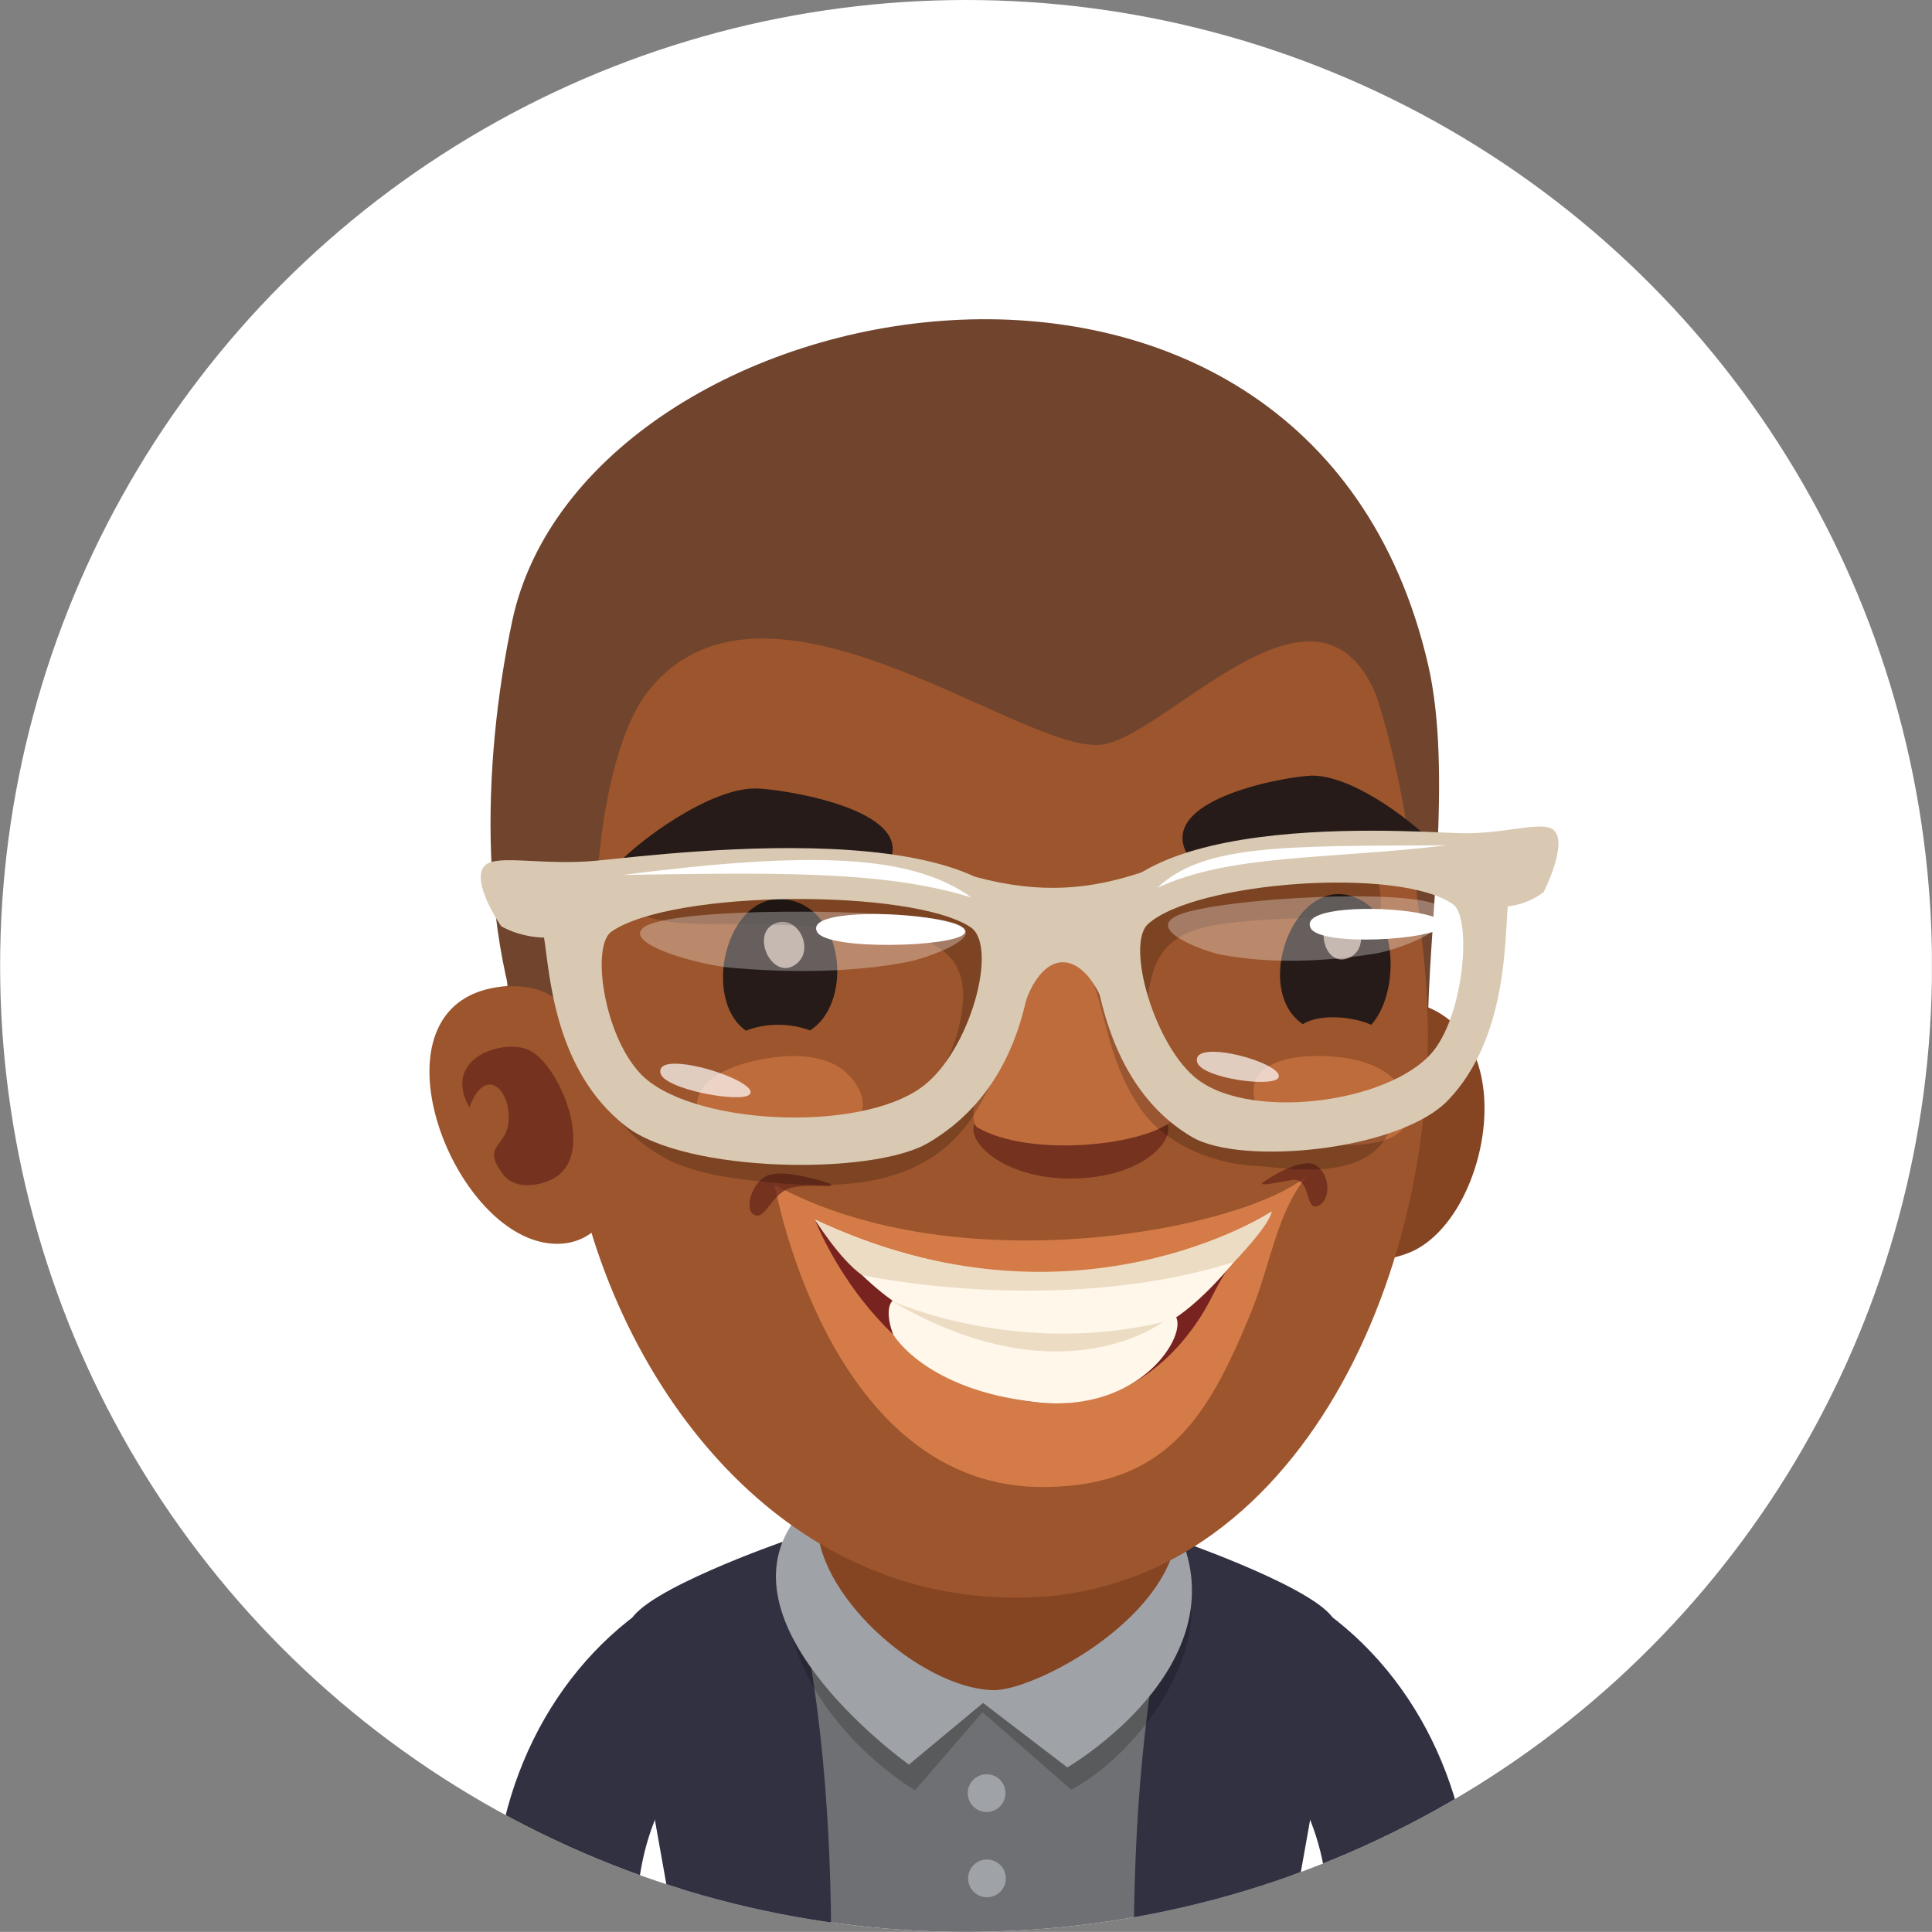 <?xml version="1.0" encoding="iso-8859-1"?>
<!-- Generator: Adobe Illustrator 16.0.0, SVG Export Plug-In . SVG Version: 6.00 Build 0)  -->
<!DOCTYPE svg PUBLIC "-//W3C//DTD SVG 1.1//EN" "http://www.w3.org/Graphics/SVG/1.1/DTD/svg11.dtd">
<svg version="1.1" xmlns="http://www.w3.org/2000/svg" xmlns:xlink="http://www.w3.org/1999/xlink" x="0px" y="0px"
	 width="66.004px" height="66px" viewBox="0 0 66.004 66" style="enable-background:new 0 0 66.004 66;" xml:space="preserve">
<rect x="0" y="0" width="66.004" height="66" fill="#808080" stroke="none"/>
<g id="Layer_63">
	<g>
		<defs>
			<circle id="SVGID_1_" cx="33.004" cy="33" r="33"/>
		</defs>
		<clipPath id="SVGID_2_">
			<use xlink:href="#SVGID_1_"  style="overflow:visible;"/>
		</clipPath>
		<rect style="clip-path:url(#SVGID_2_);fill:#FFFFFF;" width="66" height="65.999"/>
		<path style="clip-path:url(#SVGID_2_);fill:#313142;" d="M25.076,58.83l-2.622-4.164c-3.646,2.297-5.771,6.627-5.593,11.333h4.918
			c-0.001-0.02-0.006-0.039-0.007-0.059C21.619,62.935,22.885,60.21,25.076,58.83z"/>
		<path style="clip-path:url(#SVGID_2_);fill:#313142;" d="M44.679,54.666l-2.622,4.164c2.191,1.38,3.457,4.104,3.304,7.11
			c-0.001,0.02-0.006,0.039-0.007,0.059h4.918C50.449,61.293,48.325,56.963,44.679,54.666z"/>
		<path style="clip-path:url(#SVGID_2_);fill:#6E7073;" d="M41.4,53.193c-4.864-2.611-11.955-1.711-15.187,0.392
			c-3.882,2.525-3.621,6.488-2.703,12.414h20.338C44.854,60.124,45.196,55.231,41.4,53.193z"/>
		<path style="clip-path:url(#SVGID_2_);fill:#313142;" d="M21.521,55.412c-0.297,0.771,0.678,5.682,1.53,10.587h5.344
			c-0.029-4.288-0.414-9.277-1.659-13.325C26.736,52.674,21.932,54.346,21.521,55.412z"/>
		<path style="clip-path:url(#SVGID_2_);fill:#313142;" d="M45.611,55.412c-0.41-1.066-5.215-2.738-5.215-2.738
			c-1.245,4.048-1.63,9.037-1.659,13.325h5.344C44.934,61.094,45.908,56.184,45.611,55.412z"/>
		<path style="opacity:0.2;clip-path:url(#SVGID_2_);" d="M27.077,55.947c0.94,3.33,4.183,5.215,4.183,5.215l2.307-2.668
			l3.033,2.651c2.066-1.124,4.066-3.809,4.1-6.052C40.721,53.482,26.137,52.613,27.077,55.947z"/>
		<path style="clip-path:url(#SVGID_2_);fill:#9FA2A6;" d="M27.113,51.984c-2.582,3.668,3.939,8.301,3.939,8.301l2.533-2.106
			l2.879,2.202c0,0,5.9-3.429,3.809-8.027C38.391,48.217,29.713,48.291,27.113,51.984z"/>
		<path style="clip-path:url(#SVGID_2_);fill:#854422;" d="M38.244,48.686c-1.635-1.289-4.825-1.495-6.779-1.075
			c-2.037,0.438-3.391,2.335-3.531,4.287c-0.177,2.473,3.467,5.778,5.998,5.844C35.838,57.777,43.934,53.168,38.244,48.686z"/>
		<circle style="clip-path:url(#SVGID_2_);fill:#9FA2A6;" cx="33.706" cy="61.26" r="0.645"/>
		<circle style="clip-path:url(#SVGID_2_);fill:#9FA2A6;" cx="33.718" cy="64.172" r="0.645"/>
		<path style="clip-path:url(#SVGID_2_);fill:#854422;" d="M48.811,34.424c-1.542-0.652-2.498,0.384-2.984,2.448
			c-0.193,0.817-0.718,5.199-0.332,6.014c0.019,0.036,0.037,0.07,0.051,0.106c0.861,0.135,1.753,0.14,2.591-0.194
			C50.75,41.754,52.02,35.777,48.811,34.424z"/>
		<path style="clip-path:url(#SVGID_2_);fill:#70442D;" d="M17.498,21.221c-1.023,4.828-1.253,11.234,1.072,15.852
			c1.213,2.408,4.109,0.801,6.155,0.295c2.514-0.623,5.043-1.191,7.572-1.748c4.157-0.918,8.718-0.004,12.936,0.396
			c3.303,0.314,3.546,1.858,3.549-0.829c0.003-3.332,0.854-8.824,0.007-12.481C44.668,4.922,19.961,9.605,17.498,21.221z"/>
		<path style="clip-path:url(#SVGID_2_);fill:#9C552C;" d="M31.902,15.301c-11.783,1.604-13.646,12.382-12.498,22.945
			c0.86,7.913,6.707,16.727,15.884,16.323c9.362-0.413,14.327-11.878,13.381-21.605C47.642,22.388,45.366,13.468,31.902,15.301z"/>
		<path style="clip-path:url(#SVGID_2_);fill:#9C552C;" d="M16.804,33.758c-3.84,0.762-1.876,7.008,1.045,8.443
			c1.162,0.572,2.457,0.32,2.979-0.906c0.635-0.85,0.215-3.232-0.482-5.307C19.779,34.307,18.648,33.393,16.804,33.758z"/>
		<path style="opacity:0.7;clip-path:url(#SVGID_2_);fill:#66241B;" d="M18.09,35.883c-0.852-0.42-3.019,0.238-2.055,1.947
			c0.576-1.545,1.498-0.496,1.323,0.607c-0.117,0.742-0.917,0.731-0.149,1.709c0.416,0.527,1.291,0.358,1.738,0.095
			C20.366,39.398,19.128,36.395,18.09,35.883z"/>
		<path style="clip-path:url(#SVGID_2_);fill:#70442D;" d="M33.055,13.234c-9.557-0.079-16.353,6.782-15.719,20.461
			c0.398-0.011,1.216-0.011,1.811,0.574c0.791,0.778,0.764,1.629,0.98,2.061c0.1,0.219,0.215,0.58,0.971,0.543
			c-1.422-4.597-0.602-11.049,0.96-13.145c3.874-5.193,12.579,1.83,15.464,1.723c2.176-0.08,7.417-6.627,9.493-1.709
			C48.43,27.095,48.391,13.361,33.055,13.234z"/>
		<path style="clip-path:url(#SVGID_2_);fill:#261B18;" d="M27.183,30.805c-2.28-0.748-3.312,3.271-1.7,4.406
			c0.68-0.268,1.512-0.266,2.191-0.008C29.076,34.308,28.878,31.361,27.183,30.805z"/>
		<path style="opacity:0.7;clip-path:url(#SVGID_2_);fill:#66241B;" d="M36.669,38.236c-1.462-0.031-2.016-0.611-3.063-0.133
			c-1.045,0.472,0.339,2.152,2.932,2.16c2.581,0.008,3.771-1.438,3.261-2.008C39.205,37.593,38.292,38.275,36.669,38.236z"/>
		<path style="clip-path:url(#SVGID_2_);fill:#BF6C3C;" d="M36.139,32.764c-1.36,0.098-3.456,5.346-2.736,5.76
			c1.76,1.014,5.523,0.629,6.586-0.193C40.406,38.004,37.676,32.66,36.139,32.764z"/>
		<path style="clip-path:url(#SVGID_2_);fill:#261B18;" d="M46.593,30.81c-2.228-1.367-3.918,2.94-2.083,4.181
			c0.591-0.382,1.766-0.25,2.334,0.02C47.751,34.024,47.787,31.543,46.593,30.81z"/>
		<path style="opacity:0.7;clip-path:url(#SVGID_2_);fill:#E6D2C3;" d="M26.462,31.554c-0.863,0.384-0.029,2.054,0.782,1.345
			C27.829,32.389,27.229,31.214,26.462,31.554z"/>
		<path style="opacity:0.7;clip-path:url(#SVGID_2_);fill:#E6D2C3;" d="M45.711,31.273c-0.883,0.168-0.479,1.906,0.43,1.422
			C46.797,32.349,46.498,31.125,45.711,31.273z"/>
		<path style="clip-path:url(#SVGID_2_);fill:#261B18;" d="M40.489,29.043c0.38,0.897,2.132,0.346,2.675,0.035
			c1.017-0.582,1.806-0.594,2.922-0.302c0.256,0.068,2.725,0.597,2.949,0.089c-0.956-0.973-2.948-2.416-4.264-2.364
			C43.959,26.531,39.733,27.253,40.489,29.043z"/>
		<path style="clip-path:url(#SVGID_2_);fill:#261B18;" d="M25.857,26.938c-1.406-0.039-3.543,1.414-4.573,2.391
			c0.235,0.502,2.834,0.08,3.108,0.011c1.193-0.302,2.58-0.602,3.659-0.032c0.574,0.303,1.933,1.014,2.347,0.119
			C31.222,27.637,26.721,26.959,25.857,26.938z"/>
		<path style="clip-path:url(#SVGID_2_);fill:#BF6C3C;" d="M47.803,37.088c-0.63-0.87-1.945-1.021-2.883-1.012
			c-1.223,0.012-2.843,0.482-1.715,2.209c0.602,0.918,5.49,1.512,4.877-0.621C48.018,37.443,47.924,37.254,47.803,37.088z"/>
		<path style="clip-path:url(#SVGID_2_);fill:#BF6C3C;" d="M28.908,36.642c-0.842-0.751-2.224-0.61-3.184-0.39
			c-1.252,0.285-2.805,1.132-1.26,2.646c0.82,0.807,5.965,0.316,4.857-1.73C29.207,36.959,29.067,36.783,28.908,36.642z"/>
		<path style="clip-path:url(#SVGID_2_);fill:#D47B48;" d="M26.466,40.479c0,0,1.831,10.434,9.272,10.324
			c4.131-0.06,5.533-2.4,6.982-5.916c0.686-1.659,0.89-3.457,1.935-4.721C42.498,41.999,32.779,43.91,26.466,40.479z"/>
		<path style="opacity:0.7;clip-path:url(#SVGID_2_);fill:#66241B;" d="M43.17,40.377c-0.225,0.168,0.275,0.053,0.955-0.062
			c0.674-0.116,0.445,1.011,0.865,0.894c0.417-0.115,0.527-0.93,0.029-1.356C44.523,39.426,43.17,40.377,43.17,40.377z"/>
		<path style="opacity:0.7;clip-path:url(#SVGID_2_);fill:#66241B;" d="M26.299,40.132c-0.6,0.165-0.909,1.2-0.522,1.376
			c0.386,0.173,0.585-0.752,1.239-0.924c0.7-0.184,1.55,0.057,1.353-0.142C28.368,40.442,26.972,39.947,26.299,40.132z"/>
		<path style="clip-path:url(#SVGID_2_);fill:#78231F;" d="M27.841,41.665c0,0,2.282,6.067,8.062,6.274
			c2.869,0.104,4.696-2.03,5.49-3.619c0.887-1.77,2.057-2.937,2.057-2.937C35.188,46.795,27.841,41.665,27.841,41.665z"/>
		<path style="clip-path:url(#SVGID_2_);fill:#FFF7EA;" d="M27.841,41.665c0,0,1.692,2.522,3.677,3.351
			c2.549,1.061,4.844,1.156,7.678,0.461c1.909-0.468,4.254-4.093,4.254-4.093S36.922,45.916,27.841,41.665z"/>
		<path style="clip-path:url(#SVGID_2_);fill:#FFF7EA;" d="M36.515,45.561c-2.646-0.018-4.07-0.583-5.326-1.115
			c-1.049-0.441-0.884,0.627-0.671,1.148c0,0,1.079,1.893,4.906,2.313c3.604,0.395,5.208-2.398,4.718-2.961
			C39.648,44.382,39.166,45.58,36.515,45.561z"/>
		<path style="clip-path:url(#SVGID_2_);fill:#ECDCC4;" d="M27.841,41.665c0,0,0.843,1.36,1.608,1.896c0,0,6.615,1.457,12.708-0.445
			c0,0,1.208-1.242,1.292-1.731C43.449,41.384,36.695,45.841,27.841,41.665z"/>
		<path style="clip-path:url(#SVGID_2_);fill:#ECDCC4;" d="M30.455,44.441c5.766,3.406,9.26,0.73,9.26,0.73
			C34.673,46.365,30.455,44.441,30.455,44.441z"/>
		<path style="opacity:0.2;clip-path:url(#SVGID_2_);" d="M45.484,38.418c-0.35-0.139-0.91-0.033-1.277-0.047
			c-0.537-0.021-1.084-0.025-1.613-0.127c-0.679-0.131-1.361-0.424-1.936-0.865c-0.403-0.31-0.754-0.693-1.011-1.143
			c-0.534-0.941-0.566-2.095-0.224-3.115c0.471-1.409,1.925-1.529,3.129-1.646c1.521-0.146,3.065-0.076,4.558-0.381
			c0.184-0.037-0.065-1.305-0.122-1.441c-0.18-0.433-0.464-0.732-0.89-0.875c-1.185-0.393-2.716,0.135-3.861,0.461
			c-1.145,0.326-2.493,0.48-3.546,1.068c-0.971,0.541-1.379,0.895-2.557,0.849c-2.105-0.081-4.145-1.46-6.373-1.681
			c-2.322-0.23-4.699-0.489-6.982,0.154c-0.594,0.167-2.389,0.856-1.17,1.489c1.188,0.616,2.961,0.409,4.26,0.452
			c0.6,0.021,1.203,0.033,1.801,0.084c2.122,0.184,5.384-0.127,5.229,2.523c-0.106,1.819-1.269,3.691-2.744,4.041
			c-1.415,0.336-2.932,0.471-4.365,0.473c-1.098,0-2.158-0.206-3.164-0.664c-0.284-0.129-1.137-0.667-1.41-0.281
			c-0.464,0.653,1.268,1.728,1.721,1.93c1.033,0.459,2.133,0.594,3.255,0.707c2.767,0.283,5.614,0.12,7.164-2.432
			c0.897-1.479,1.343-3.215,2.173-4.732c1.36-2.485,1.968,0.873,2.387,2.342c0.232,0.826,0.571,1.625,1.051,2.32
			c0.85,1.227,2.512,1.885,3.897,1.946c0.856,0.038,3.704,0.634,4.563-1.103C47.668,38.234,46.067,38.646,45.484,38.418z"/>
		<path style="clip-path:url(#SVGID_2_);fill:#D9C9B2;" d="M20.382,29.404c-1.819,0.177-3.407-0.232-3.813,0.162
			c-0.528,0.516,0.554,2.078,0.554,2.078s0.605,0.371,1.463,0.387c0.201,1.26,0.342,4.534,2.797,6.447
			c2.051,1.6,8.417,1.688,10.324,0.57c2.361-1.385,3.256-3.729,3.543-6.002C35.952,27.473,22.947,29.156,20.382,29.404z
			 M31.504,37.131c-2.174,1.611-8.02,1.295-9.646-0.473c-1.254-1.363-1.654-4.355-0.971-4.829c2.089-1.448,10.29-1.474,12.273-0.151
			C34.119,32.316,33.152,35.909,31.504,37.131z"/>
		<path style="clip-path:url(#SVGID_2_);fill:#D9C9B2;" d="M49.843,28.463c-2.194-0.074-13.343-0.881-12.448,4.631
			c0.365,2.252,1.25,4.528,3.33,5.752c1.684,0.988,7.092,0.471,8.75-1.262c1.987-2.074,1.932-5.352,2.035-6.619
			c0.729-0.074,1.225-0.486,1.225-0.486s0.836-1.633,0.359-2.109C52.727,28.004,51.398,28.516,49.843,28.463z M49.074,35.766
			c-1.287,1.867-6.227,2.574-8.156,1.115c-1.464-1.105-2.477-4.614-1.695-5.316c1.61-1.447,8.569-1.973,10.419-0.67
			C50.246,31.32,50.066,34.325,49.074,35.766z"/>
		<path style="opacity:0.3;clip-path:url(#SVGID_2_);fill:#FFFFFF;" d="M40.274,31.254c-1.231,0.516,0.954,1.271,1.426,1.359
			c1.639,0.314,3.507,0.254,5.269-0.033c0.928-0.15,2.931-0.975,2.377-1.532C48.573,30.27,41.635,30.687,40.274,31.254z"/>
		<path style="clip-path:url(#SVGID_2_);fill:#FFFFFF;" d="M45.709,31.112c-0.664,0.09-1.1,0.28-0.928,0.6
			c0.339,0.631,4.22,0.403,4.496-0.063C49.549,31.193,47.12,30.922,45.709,31.112z"/>
		<path style="opacity:0.7;clip-path:url(#SVGID_2_);fill:#FFFFFF;" d="M41.53,35.933c-0.417-0.016-0.705,0.079-0.63,0.354
			c0.145,0.545,2.553,0.873,2.77,0.541C43.881,36.5,42.416,35.967,41.53,35.933z"/>
		<path style="opacity:0.7;clip-path:url(#SVGID_2_);fill:#FFFFFF;" d="M23.292,36.351c-0.464-0.044-0.79,0.03-0.728,0.313
			c0.121,0.553,2.785,1.039,3.051,0.721C25.874,37.072,24.276,36.441,23.292,36.351z"/>
		<path style="opacity:0.3;clip-path:url(#SVGID_2_);fill:#FFFFFF;" d="M32.517,31.508c-1.664-0.475-9.784-0.56-10.569,0.21
			c-0.565,0.551,1.887,1.237,2.984,1.338c2.09,0.192,4.268,0.165,6.127-0.202C31.593,32.748,34.022,31.938,32.517,31.508z"/>
		<path style="clip-path:url(#SVGID_2_);fill:#FFFFFF;" d="M28.975,31.266c-0.744,0.072-1.239,0.25-1.057,0.576
			c0.359,0.641,4.704,0.512,5.027,0.053C33.265,31.444,30.557,31.111,28.975,31.266z"/>
		<path style="clip-path:url(#SVGID_2_);fill:#D9C9B2;" d="M39.006,29.802c-1.729,0.571-3.417,0.769-5.701,0.15
			c-1.824-0.493,0.963,1.093,1.176,2.015c0.214,0.921-0.038,3.917,0.568,2.23c0.605-1.688,1.758-1.76,2.519-0.221
			c0.758,1.541,0.806-2.521,1.106-2.9C38.977,30.697,40.684,29.247,39.006,29.802z"/>
		<path style="clip-path:url(#SVGID_2_);fill:#FFFFFF;" d="M21.271,29.891c4.936-0.068,8.875-0.182,11.921,0.773
			C31.151,29.195,27.792,29.06,21.271,29.891z"/>
		<path style="clip-path:url(#SVGID_2_);fill:#FFFFFF;" d="M49.436,28.879c-5.678,0.021-8.323-0.025-9.896,1.451
			C42.033,29.178,45.204,29.373,49.436,28.879z"/>
	</g>
</g>
<g id="Layer_1">
</g>
</svg>
